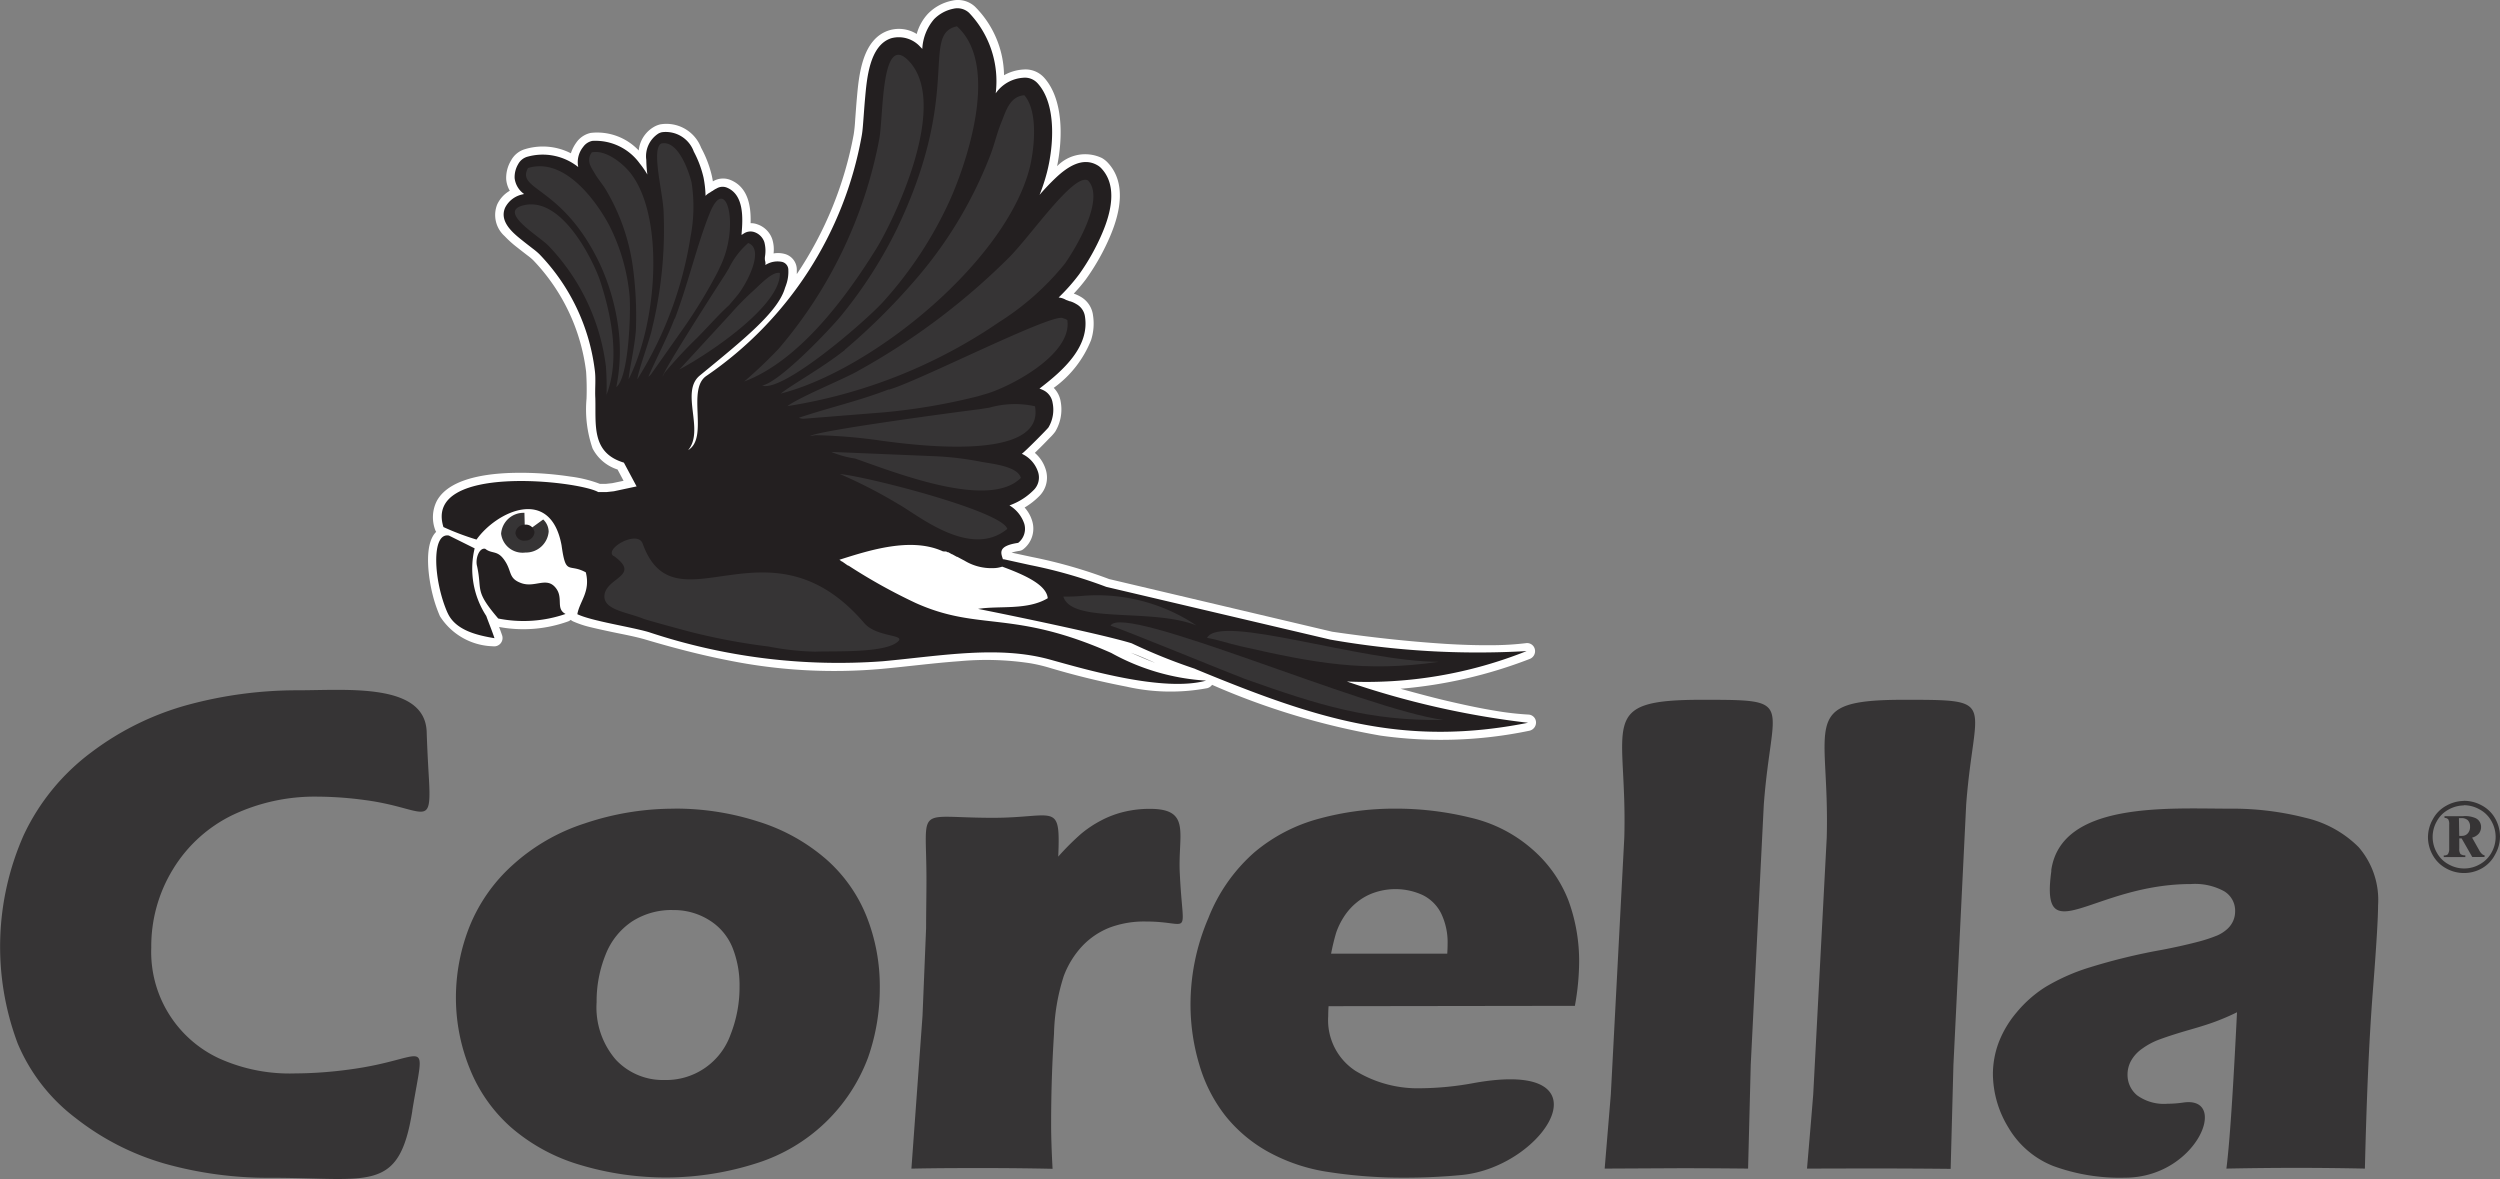 <svg xmlns="http://www.w3.org/2000/svg" width="122" height="57.535" viewBox="0 0 122 57.535">
  <rect x="0" y="0" width="122" height="57.535" fill="#808080" stroke="none"/>
  <g id="Layer_2" data-name="Layer 2" transform="translate(0.007 0.012)">
    <g id="Layer_1" data-name="Layer 1" transform="translate(-0.007 -0.012)">
      <path id="Path_454" data-name="Path 454" d="M100.092,151.053c.473-3.384,5.737-3.018,8.719-3.018a14.361,14.361,0,0,1,3.685.445,5.384,5.384,0,0,1,2.6,1.434,3.943,3.943,0,0,1,.947,2.84q0,.932-.258,4.227T115.4,165.6c-1.119-.024-2.234-.036-3.337-.036s-2.215.012-3.422.036c.159-1.233.327-3.775.518-7.63a11,11,0,0,1-1.013.44c-.237.092-.672.237-1.285.412s-1.1.334-1.439.459a3.451,3.451,0,0,0-.9.473,1.768,1.768,0,0,0-.542.6,1.389,1.389,0,0,0-.163.682,1.285,1.285,0,0,0,.473.992,2.226,2.226,0,0,0,1.474.407,5.445,5.445,0,0,0,.776-.059c2.27-.331.653,3.666-2.84,3.666a9.4,9.4,0,0,1-3.529-.577A4.419,4.419,0,0,1,98,163.591,5.06,5.06,0,0,1,97.247,161a4.414,4.414,0,0,1,.279-1.546,5.069,5.069,0,0,1,.88-1.479,5.916,5.916,0,0,1,1.394-1.231,9.757,9.757,0,0,1,2.187-.968,29.157,29.157,0,0,1,3.522-.854q.885-.17,1.626-.36a7.57,7.57,0,0,0,1.056-.338,1.786,1.786,0,0,0,.509-.331,1.169,1.169,0,0,0,.279-.4,1.124,1.124,0,0,0,.088-.44,1.105,1.105,0,0,0-.542-.992,2.954,2.954,0,0,0-1.6-.348c-4.833,0-7.389,3.4-6.823-.66M88.175,165.6l.185-2.182.118-1.434.66-12.543c.154-5.569-1.406-6.719,3.756-6.719,4.672,0,3.432,0,3.048,5.122l-.622,12.7-.135,5.069c-1.224-.012-2.322-.019-3.313-.019H90.35Zm-9.874,0,.3-3.616.658-12.543c.156-5.569-1.406-6.719,3.756-6.719,4.672,0,3.434,0,3.051,5.122l-.637,12.69L85.3,165.6c-1.226-.012-2.322-.019-3.3-.019ZM64.963,155.111h5.656c.012-.189.017-.348.017-.473a3.257,3.257,0,0,0-.315-1.491,1.988,1.988,0,0,0-.909-.9,3.19,3.19,0,0,0-2.322-.125,2.755,2.755,0,0,0-.869.473,2.951,2.951,0,0,0-.641.71,3.564,3.564,0,0,0-.379.772,10.458,10.458,0,0,0-.251,1.037Zm6.374,10.8c-.9.085-1.813.13-2.741.13a23.5,23.5,0,0,1-3.754-.272,8.757,8.757,0,0,1-2.956-.985,7.043,7.043,0,0,1-2.083-1.747,7.389,7.389,0,0,1-1.278-2.492,10.215,10.215,0,0,1-.435-2.968,10.664,10.664,0,0,1,.873-4.206,8.3,8.3,0,0,1,2.246-3.207,8.161,8.161,0,0,1,3.171-1.645,13.917,13.917,0,0,1,3.68-.485,15.2,15.2,0,0,1,3.713.445,6.916,6.916,0,0,1,3.008,1.548,6.35,6.35,0,0,1,1.756,2.5,8.6,8.6,0,0,1,.518,3,12.208,12.208,0,0,1-.208,2.13l-12.02.017c-.012.178-.017.338-.017.488a2.95,2.95,0,0,0,1.323,2.663,5.827,5.827,0,0,0,3.2.854,14.876,14.876,0,0,0,2.6-.258c6.764-1.209,3.47,4.1-.618,4.492ZM44.47,165.6l.542-7.46.175-4.284c0-.774.017-1.56.017-2.367,0-3.7-.594-3.008,3.242-3.008,3.06,0,3.3-.824,3.19,1.893a12.76,12.76,0,0,1,1.1-1.1,5.444,5.444,0,0,1,.973-.653,4.773,4.773,0,0,1,1.15-.435,5.3,5.3,0,0,1,1.252-.142c2.05,0,1.347,1.254,1.458,3.19.154,3.214.606,2.308-1.642,2.308a4.816,4.816,0,0,0-1.775.293,3.709,3.709,0,0,0-1.335.895,4.383,4.383,0,0,0-.916,1.484,9.915,9.915,0,0,0-.473,2.819c-.083,1.29-.14,2.755-.14,4.411q0,.878.071,2.166c-1.108-.024-2.222-.036-3.337-.036s-2.3,0-3.567.028ZM32.8,152.981a3.55,3.55,0,0,0-1.967.561,3.455,3.455,0,0,0-1.287,1.616,6.059,6.059,0,0,0-.438,2.319,3.9,3.9,0,0,0,.947,2.819,3.143,3.143,0,0,0,2.367.98,3.335,3.335,0,0,0,3.223-2.218,6.3,6.3,0,0,0,.438-2.367,4.946,4.946,0,0,0-.343-1.872,2.826,2.826,0,0,0-1.122-1.335,3.247,3.247,0,0,0-1.829-.5Zm.116-4.949a13.14,13.14,0,0,1,4.083.634,9.216,9.216,0,0,1,3.313,1.839,7.337,7.337,0,0,1,1.974,2.8,9.211,9.211,0,0,1,.641,3.448,10.25,10.25,0,0,1-.568,3.415,8.534,8.534,0,0,1-5.422,5.162,14.5,14.5,0,0,1-8.648.085,9.02,9.02,0,0,1-3.342-1.815,7.573,7.573,0,0,1-2.019-2.854,9.2,9.2,0,0,1-.686-3.479,9.419,9.419,0,0,1,.667-3.488A8.106,8.106,0,0,1,25,150.795a9.611,9.611,0,0,1,3.526-2.04,13.567,13.567,0,0,1,4.381-.719Zm-12.8,14.74c-.644,4.049-2.073,3.276-6.906,3.276a18.645,18.645,0,0,1-5.148-.682,12.7,12.7,0,0,1-4.369-2.227,8.859,8.859,0,0,1-2.84-3.654,13.443,13.443,0,0,1,.3-10.167,10.707,10.707,0,0,1,3.313-4.045A13.857,13.857,0,0,1,9.2,142.958a20.4,20.4,0,0,1,5.33-.7c2.4,0,6.227-.381,6.286,2.057.019.613.052,1.283.095,2.021.173,2.823-.106,1.673-3.119,1.278a17.732,17.732,0,0,0-2.3-.166,9.356,9.356,0,0,0-4.154.9,6.946,6.946,0,0,0-2.9,2.637,7.185,7.185,0,0,0-1.063,3.825,5.727,5.727,0,0,0,3.285,5.4,8.352,8.352,0,0,0,3.732.745,20.244,20.244,0,0,0,2.634-.189C20.983,160.245,20.748,158.917,20.112,162.772Z" transform="translate(0.007 -108.572)" fill="#363435"/>
      <path id="Path_455" data-name="Path 455" d="M502.374,165.11a1.785,1.785,0,0,1,.869.218,1.621,1.621,0,0,1,.665.641,1.805,1.805,0,0,1,.237.88,1.771,1.771,0,0,1-.237.878,1.631,1.631,0,0,1-.634.67,1.761,1.761,0,0,1-.873.237,1.784,1.784,0,0,1-.876-.222,1.639,1.639,0,0,1-.658-.644,1.8,1.8,0,0,1-.237-.873,1.777,1.777,0,0,1,.237-.885,1.614,1.614,0,0,1,.651-.658,1.794,1.794,0,0,1,.862-.237m0,.22a1.567,1.567,0,0,0-.753.206,1.406,1.406,0,0,0-.57.575,1.543,1.543,0,0,0,.012,1.536,1.42,1.42,0,0,0,.577.563,1.529,1.529,0,0,0,1.529-.017,1.432,1.432,0,0,0,.563-.575,1.541,1.541,0,0,0,.194-.767,1.564,1.564,0,0,0-.213-.769,1.421,1.421,0,0,0-.58-.563,1.572,1.572,0,0,0-.764-.2Zm-.947.525h.9a1.276,1.276,0,0,1,.632.1.473.473,0,0,1,.256.431.506.506,0,0,1-.107.315.636.636,0,0,1-.331.2l.346.615a.646.646,0,0,0,.156.2.2.2,0,0,0,.106.045v.085h-.6l-.518-.906h-.116v.492a.44.44,0,0,0,.059.27.386.386,0,0,0,.237.064v.085H501.4v-.083a.255.255,0,0,0,.2-.054.474.474,0,0,0,.066-.275v-1.172a.474.474,0,0,0-.047-.258.237.237,0,0,0-.177-.069Zm.722.961a1.142,1.142,0,0,0,.142,0,.367.367,0,0,0,.275-.123.455.455,0,0,0,.111-.327.419.419,0,0,0-.111-.315.443.443,0,0,0-.331-.1h-.1Z" transform="translate(-382.145 -126.03)" fill="#363435"/>
      <path id="Path_456" data-name="Path 456" d="M123.711,32.322c-.237-.1-.454-.206-.689-.3q-.237-.1-.473-.178l.592.258c.187.078.374.156.566.222m-31.988-1.74c.052.137.1.275.149.414a.409.409,0,0,1-.454.528,3.164,3.164,0,0,1-2.582-1.467A6.648,6.648,0,0,1,88.474,29c-.173-.679-.473-2.426.175-3.058a.4.4,0,0,1-.054-.111,1.766,1.766,0,0,1,.083-1.394c.672-1.245,2.906-1.38,4.123-1.377a16.264,16.264,0,0,1,2.4.185,6.2,6.2,0,0,1,1.441.357h.277l.32-.035.554-.116L97.5,22.9a2.076,2.076,0,0,1-1.221-1.032,5.846,5.846,0,0,1-.293-2.426,12.864,12.864,0,0,0-.021-1.318,9.524,9.524,0,0,0-2.587-5.443,2.787,2.787,0,0,0-.286-.237c-.166-.128-.331-.256-.495-.386a5.141,5.141,0,0,1-.608-.547,1.383,1.383,0,0,1-.362-1.548,1.5,1.5,0,0,1,.615-.667,1.3,1.3,0,0,1-.177-.57,1.657,1.657,0,0,1,.237-.906,1.134,1.134,0,0,1,.674-.551,3,3,0,0,1,2.246.2,1.848,1.848,0,0,1,.265-.523,1.145,1.145,0,0,1,.71-.473,2.785,2.785,0,0,1,2.336.859,1.5,1.5,0,0,1,.8-1.183,1.155,1.155,0,0,1,.253-.092,1.811,1.811,0,0,1,1.99,1.138,5.444,5.444,0,0,1,.521,1.358c.021.092.04.189.054.286l.021-.012a.963.963,0,0,1,.821-.064c.873.348,1.025,1.264,1,2.116a.9.9,0,0,1,.331.057,1.157,1.157,0,0,1,.727.731,1.657,1.657,0,0,1,.062.689,1.257,1.257,0,0,1,.514.017.793.793,0,0,1,.62.755v.237a18.122,18.122,0,0,0,2.776-6.814,6.813,6.813,0,0,0,.071-.693c.028-.362.052-.724.085-1.089.1-1.131.263-2.885,1.571-3.3a1.635,1.635,0,0,1,1.349.178,2.347,2.347,0,0,1,.554-.994,2.255,2.255,0,0,1,1.172-.632,1.228,1.228,0,0,1,1.115.289,4.823,4.823,0,0,1,1.42,3.349,2.191,2.191,0,0,1,.947-.279,1.224,1.224,0,0,1,1.022.412c.923,1.044.906,2.916.62,4.307a1.9,1.9,0,0,1,2.187-.4,1.217,1.217,0,0,1,.282.222c.925.982.611,2.435.128,3.576a10.978,10.978,0,0,1-1.183,2.109,7.752,7.752,0,0,1-.6.71,1.813,1.813,0,0,1,.331.151,1.212,1.212,0,0,1,.608.909,2.622,2.622,0,0,1-.095,1.209,5.259,5.259,0,0,1-1.822,2.331,1.224,1.224,0,0,1,.336.651,2.1,2.1,0,0,1-.265,1.489,2.29,2.29,0,0,1-.267.3c-.142.149-.289.3-.433.443l-.293.289a1.754,1.754,0,0,1,.542.847,1.276,1.276,0,0,1-.331,1.269,3.51,3.51,0,0,1-.71.551,1.706,1.706,0,0,1,.379.689,1.278,1.278,0,0,1-.431,1.337.4.4,0,0,1-.2.09,2.617,2.617,0,0,0-.386.085l1.018.218a24,24,0,0,1,3.744,1.072l10.887,2.57c1.825.267,3.673.473,5.519.592.743.045,1.491.073,2.237.066a14.122,14.122,0,0,0,1.7-.1.388.388,0,0,1,.433.3.407.407,0,0,1-.256.473,22.72,22.72,0,0,1-6.3,1.453c.864.237,1.735.473,2.6.667.682.156,1.368.3,2.059.412a14.238,14.238,0,0,0,1.581.18.386.386,0,0,1,.372.369.409.409,0,0,1-.329.421,21.146,21.146,0,0,1-7.259.237,35.709,35.709,0,0,1-8.22-2.478.412.412,0,0,1-.237.163,9.723,9.723,0,0,1-3.945-.076,38.746,38.746,0,0,1-3.844-.947,8.028,8.028,0,0,0-.85-.194,14.243,14.243,0,0,0-3.448-.1c-1.257.09-2.509.256-3.763.372a26.074,26.074,0,0,1-7.531-.414c-1.363-.267-2.705-.62-4.023-1.011-.523-.154-1.093-.256-1.631-.369-.355-.076-.71-.151-1.06-.237a4.856,4.856,0,0,1-.857-.286.426.426,0,0,1-.106-.073.435.435,0,0,1-.133.078,6.449,6.449,0,0,1-3.365.27Z" transform="translate(-67.363 0.012)" fill="#fff" fill-rule="evenodd"/>
      <path id="Path_457" data-name="Path 457" d="M91.941,28.932c.265,1.214-.151,1.167,1.032,2.556a6.285,6.285,0,0,0,3.287-.222c-.514-.265-.066-.8-.509-1.306s-1,.04-1.657-.2-.426-.585-.845-1.157c-.334-.454-.585-.258-.909-.516-.3-.071-.495.5-.4.843M90.5,31.206c.381.866,1.467,1.105,2.291,1.243-.142-.426-.289-.767-.4-1.084a4.226,4.226,0,0,1-.568-3.3l-1.257-.625c-.878-.161-.746,2.232-.069,3.765Zm36.483,2.743c5.917,2.445,10.177,3.829,16.247,2.627a42.086,42.086,0,0,1-8.844-2.014,21.09,21.09,0,0,0,8.773-1.484,41.489,41.489,0,0,1-9.583-.561l-10.932-2.573a23.388,23.388,0,0,0-3.709-1.063l-1.287-.284h-.045c-.095-.3-.279-.648.743-.8a.871.871,0,0,0,.3-.928,1.657,1.657,0,0,0-.724-.9,3.24,3.24,0,0,0,.35-.149,3.076,3.076,0,0,0,.816-.585.861.861,0,0,0,.237-.871,1.477,1.477,0,0,0-.8-.914c.175-.121,1.254-1.214,1.3-1.287a1.688,1.688,0,0,0,.2-1.212.817.817,0,0,0-.473-.615c-.054-.026-.109-.047-.166-.069a.785.785,0,0,0,.076-.057c1.053-.814,2.381-1.976,2.144-3.46a.819.819,0,0,0-.426-.608,1.245,1.245,0,0,0-.3-.135h-.021c-.059-.024-.114-.045-.173-.064l-.035-.019a.809.809,0,0,0-.331-.1,9.31,9.31,0,0,0,1-1.129,10.611,10.611,0,0,0,1.136-2.028c.417-.98.748-2.3-.054-3.15a.81.81,0,0,0-.194-.151c-.727-.419-1.474.1-2.009.6a11.034,11.034,0,0,0-.809.85,8.932,8.932,0,0,0,.362-1.1c.329-1.278.473-3.313-.445-4.333a.831.831,0,0,0-.71-.284,1.777,1.777,0,0,0-1.347.762,4.834,4.834,0,0,0-1.3-3.931.838.838,0,0,0-.76-.2,1.83,1.83,0,0,0-.947.511,2.414,2.414,0,0,0-.575,1.451c-.028-.031-.057-.062-.088-.09a1.413,1.413,0,0,0-1.42-.433c-1.079.341-1.2,2.012-1.285,2.942-.033.362-.057.724-.085,1.084-.019.237-.035.5-.078.734a18.035,18.035,0,0,1-7.573,11.715c-.992.656.13,3.02-.9,3.628.821-.963-.4-2.84.57-3.64,2.109-1.735,3.825-3.1,4.161-4.281.031-.078.059-.159.083-.237a1.893,1.893,0,0,0,.078-.632.4.4,0,0,0-.322-.4,1.1,1.1,0,0,0-.8.156.473.473,0,0,0-.017-.222.71.71,0,0,1,0-.2,1.657,1.657,0,0,0-.031-.693.774.774,0,0,0-.492-.492.589.589,0,0,0-.514.071q-.054.033-.106.071a.541.541,0,0,0,0-.059c.066-.755.128-1.917-.729-2.258a.563.563,0,0,0-.488.045,1,1,0,0,0-.2.123h-.014l-.109.073-.024.014a.727.727,0,0,0-.194.151,5.208,5.208,0,0,0-.1-.9,5.159,5.159,0,0,0-.473-1.257,1.452,1.452,0,0,0-1.56-.947.679.679,0,0,0-.159.059,1.317,1.317,0,0,0-.6,1.295,6.47,6.47,0,0,0,.052.71,4.151,4.151,0,0,0-.374-.542,2.665,2.665,0,0,0-2.31-1.1.722.722,0,0,0-.452.3,1.183,1.183,0,0,0-.237.977,2.78,2.78,0,0,0-2.494-.5.738.738,0,0,0-.435.355,1.249,1.249,0,0,0-.175.686,1.1,1.1,0,0,0,.462.774l-.083.021a1.231,1.231,0,0,0-.84.641c-.317.71.445,1.29.861,1.624.161.13.327.256.49.383a3.257,3.257,0,0,1,.322.272,9.9,9.9,0,0,1,2.7,5.661c.059.438,0,.911.026,1.363.035,1.306-.2,2.665,1.394,3.145l.62,1.16-1.108.237-.364.04h-.4c-.947-.556-8.52-1.4-7.554,1.706a12.78,12.78,0,0,0,1.614.611c.975-1.373,3.616-2.632,4.151.284.211,1.515.338.852,1.183,1.316.237.947-.3,1.4-.414,2.042.71.338,2.6.613,3.491.876a29.3,29.3,0,0,0,11.415,1.42c2.925-.272,5.68-.783,8.205-.069,1.709.473,5.5,1.586,7.573,1.015a10.911,10.911,0,0,1-4.629-1.351c-4.812-2.13-6.43-1.039-9.538-2.435a27.231,27.231,0,0,1-3.259-1.811h0l-.024-.014h-.012l-.021-.014h-.012l-.043-.031h0l-.052-.036h0l-.05-.036h0l-.05-.035h0l-.031-.021h0l-.04-.028h-.012l-.021-.014h0l-.019-.014h0l-.036-.026h0l-.045-.033c1.484-.473,3.467-1.1,5-.433l.033.017h.026l.024.012h.125l.031.017h0l.031.017h.036l.038.019h0l.076.043h0l.073.04h.014l.192.107h0l.04.021h.021c.106.059.215.118.324.173l.021.012a2.527,2.527,0,0,0,1.392.364,1.42,1.42,0,0,0,.447-.073c1.119.412,2.163.89,2.222,1.541-1,.6-2.367.355-3.4.521,1.624.322,6.092,1.247,7.493,1.678a27.413,27.413,0,0,0,3.112,1.252Z" transform="translate(-68.66 -1.305)" fill="#231f20" fill-rule="evenodd"/>
      <path id="Path_458" data-name="Path 458" d="M112.857,45.049c.608-.433.724-3.649.646-4.5a9.5,9.5,0,0,0-.966-3.351c-.473-.914-2.076-3.422-3.986-2.84-.606,1.108,1.7.85,3.522,4.712a10.759,10.759,0,0,1,.843,2.8,8.809,8.809,0,0,1-.059,3.186" transform="translate(-82.784 -26.159)" fill="#363435" fill-rule="evenodd"/>
      <path id="Path_459" data-name="Path 459" d="M123.751,40.034c-.073.916-.329,1.957-.355,2.39,1.441-2.84,1.749-8.047.05-10.115-.36-.435-1.164-1.1-1.846-.959-.293.412-.021.741.135,1.011.189.331.407.554.582.866a9.978,9.978,0,0,1,1.309,3.891,17.662,17.662,0,0,1,.125,2.916" transform="translate(-92.72 -23.914)" fill="#363435" fill-rule="evenodd"/>
      <path id="Path_460" data-name="Path 460" d="M110.618,51.463c.722-1.841.185-4.113-.291-5.574-.265-.819-1.829-4.229-3.787-3.7-1.2.324.774,1.474,1.25,1.955a10.34,10.34,0,0,1,2.812,5.9,13.36,13.36,0,0,1,.028,1.42" transform="translate(-81.033 -32.16)" fill="#363435" fill-rule="evenodd"/>
      <path id="Path_461" data-name="Path 461" d="M134.968,46.8c-.367.963-.885,1.922-1.278,2.84a.549.549,0,0,0,.135-.128l1.586-2.253a24.851,24.851,0,0,0,1.666-2.745l.111-.237c.992-2.014.282-4.641-.525-2.568-.594,1.482-1.051,3.441-1.683,5.1" transform="translate(-102.048 -31.256)" fill="#363435" fill-rule="evenodd"/>
      <path id="Path_462" data-name="Path 462" d="M144.987,56.249c-.346-.085-.925.528-1.245.824a13.524,13.524,0,0,0-1.167,1.183l-2.485,2.7c1.484-.786,4.97-3.136,4.9-4.712" transform="translate(-106.933 -42.927)" fill="#363435" fill-rule="evenodd"/>
      <path id="Path_463" data-name="Path 463" d="M136.71,56.433a22.124,22.124,0,0,1,1.571-1.692c.514-.514,1.1-1.183,1.583-1.616l.4-.473c.447-.54,1.361-2.255.533-2.561a3.92,3.92,0,0,0-.947,1.243l-.182.3c-.381.585-3.022,4.693-3.044,4.97Z" transform="translate(-104.285 -38.232)" fill="#363435" fill-rule="evenodd"/>
      <path id="Path_464" data-name="Path 464" d="M132.11,38.622c-.156.634-.641,1.931-.71,2.414a18.493,18.493,0,0,0,2.6-6.968,7.651,7.651,0,0,0,.047-2.646c-.073-.317-.6-2.095-1.477-1.893-.492.253.059,2.31.111,3.268a20.434,20.434,0,0,1-.575,5.824" transform="translate(-100.3 -22.525)" fill="#363435" fill-rule="evenodd"/>
      <path id="Path_465" data-name="Path 465" d="M157.12,22.94c.985.36,4.923-3.018,5.888-4.059a19.237,19.237,0,0,0,3.273-4.97c.736-1.633,2.513-6.556.35-8.5-1.784.391.286,3.238-2.949,9.926a21.808,21.808,0,0,1-2.705,4.2c-.528.646-2.984,3.24-3.858,3.408" transform="translate(-119.933 -4.127)" fill="#363435" fill-rule="evenodd"/>
      <path id="Path_466" data-name="Path 466" d="M164.111,32.058c-1.15.906-2.6,1.7-3.131,2.13,4.5-1.153,10.977-6.452,12.146-11.008.237-.963.421-2.776-.26-3.55-.71.052-.9.779-1.108,1.287-.253.62-.355,1.157-.592,1.737a20.527,20.527,0,0,1-3.661,6.03,30.92,30.92,0,0,1-3.394,3.361" transform="translate(-122.879 -14.981)" fill="#363435" fill-rule="evenodd"/>
      <path id="Path_467" data-name="Path 467" d="M153.47,27.245c2.757-1.041,5.065-4.26,6.452-6.5.776-1.257,3.664-7.1,1.524-9.192-1.3-1.269-1.183,2.663-1.385,3.832a22.039,22.039,0,0,1-4.92,10.269,22.98,22.98,0,0,1-1.671,1.588" transform="translate(-117.147 -8.629)" fill="#363435" fill-rule="evenodd"/>
      <path id="Path_468" data-name="Path 468" d="M169.1,69.006c-1.42.556-2.975.906-4.381,1.385a.561.561,0,0,0,.256.045l3.907-.312a29.712,29.712,0,0,0,4.565-.781l.372-.109c1.082-.293,4.26-1.893,4-3.614-.189-.1-.028-.017-.237-.1-.63-.18-7.138,3.138-8.48,3.5" transform="translate(-125.734 -50.003)" fill="#363435" fill-rule="evenodd"/>
      <path id="Path_469" data-name="Path 469" d="M180.651,94.436c-.163-.561-1.34-.675-1.936-.783a15.019,15.019,0,0,0-2.319-.275l-5-.208a4.838,4.838,0,0,0,1.167.324c2.031.71,6.537,2.494,8.085.947" transform="translate(-130.833 -71.117)" fill="#363435" fill-rule="evenodd"/>
      <path id="Path_470" data-name="Path 470" d="M167.31,84.773a25.672,25.672,0,0,1,3.223.272c1.557.208,7.98,1.06,7.479-1.683a4.534,4.534,0,0,0-2.218.066l-.495.078c-.989.123-7.924,1.044-8.26,1.311Z" transform="translate(-127.505 -63.536)" fill="#363435" fill-rule="evenodd"/>
      <path id="Path_471" data-name="Path 471" d="M173.17,97.73a23.807,23.807,0,0,1,2.84,1.46c.961.53,3.526,2.7,5.33,1.219-.237-.861-6.759-2.539-8.16-2.679" transform="translate(-132.184 -74.597)" fill="#363435" fill-rule="evenodd"/>
      <path id="Path_472" data-name="Path 472" d="M165.762,46.4c-.878.473-2.8,1.247-3.422,1.7A25.211,25.211,0,0,0,172.673,44a13.106,13.106,0,0,0,3.2-2.84c.324-.445,2.047-3.107,1.141-4.071-.679-.391-2.722,2.6-3.827,3.73a33.153,33.153,0,0,1-7.427,5.578" transform="translate(-123.917 -28.281)" fill="#363435" fill-rule="evenodd"/>
      <path id="Path_473" data-name="Path 473" d="M125.058,111.879c1.368.973-.3,1.051-.433,1.893-.116.753,1.1.857,1.893,1.183.168.069,2.4.677,2.573.71a30.727,30.727,0,0,0,3.55.648,13.028,13.028,0,0,0,2.27.249c.925-.04,3.486.088,4.059-.521.3-.319-1.086-.192-1.669-.871-4.684-5.465-9.23.509-10.816-3.881-.249-.691-1.908.263-1.42.611" transform="translate(-95.123 -84.761)" fill="#363435" fill-rule="evenodd"/>
      <path id="Path_474" data-name="Path 474" d="M104.48,106.7l.892-.646a.842.842,0,0,1,.267.594,1.115,1.115,0,0,1-1.138,1.02,1.056,1.056,0,0,1-1.183-.918,1.1,1.1,0,0,1,1.138-1.02Z" transform="translate(-78.864 -80.704)" fill="#363435" fill-rule="evenodd"/>
      <path id="Path_475" data-name="Path 475" d="M106.727,108.168a.421.421,0,0,1,.473.369.443.443,0,0,1-.457.409.419.419,0,0,1-.473-.369.445.445,0,0,1,.457-.409" transform="translate(-81.117 -82.563)" fill="#231f20" fill-rule="evenodd"/>
      <path id="Path_476" data-name="Path 476" d="M248.85,130.419c.566.095,1,.263,1.657.412,3.574.814,6.047,1.285,9.661.757-3.817,0-10.667-2.367-11.31-1.169" transform="translate(-189.953 -99.292)" fill="#363435" fill-rule="evenodd"/>
      <path id="Path_477" data-name="Path 477" d="M229,128.49c.566.166,5.917,2.367,6.556,2.6,3.583,1.273,6.063,2.059,9.687,2-3.827-.5-15.6-5.713-16.243-4.608" transform="translate(-174.801 -97.957)" fill="#363435" fill-rule="evenodd"/>
      <path id="Path_478" data-name="Path 478" d="M219.22,122.885a8.714,8.714,0,0,0,.947-.035,8.692,8.692,0,0,1,5.55,1.441c-2.2-.866-6.08-.062-6.489-1.406" transform="translate(-167.336 -93.772)" fill="#363435" fill-rule="evenodd"/>
    </g>
  </g>
</svg>
